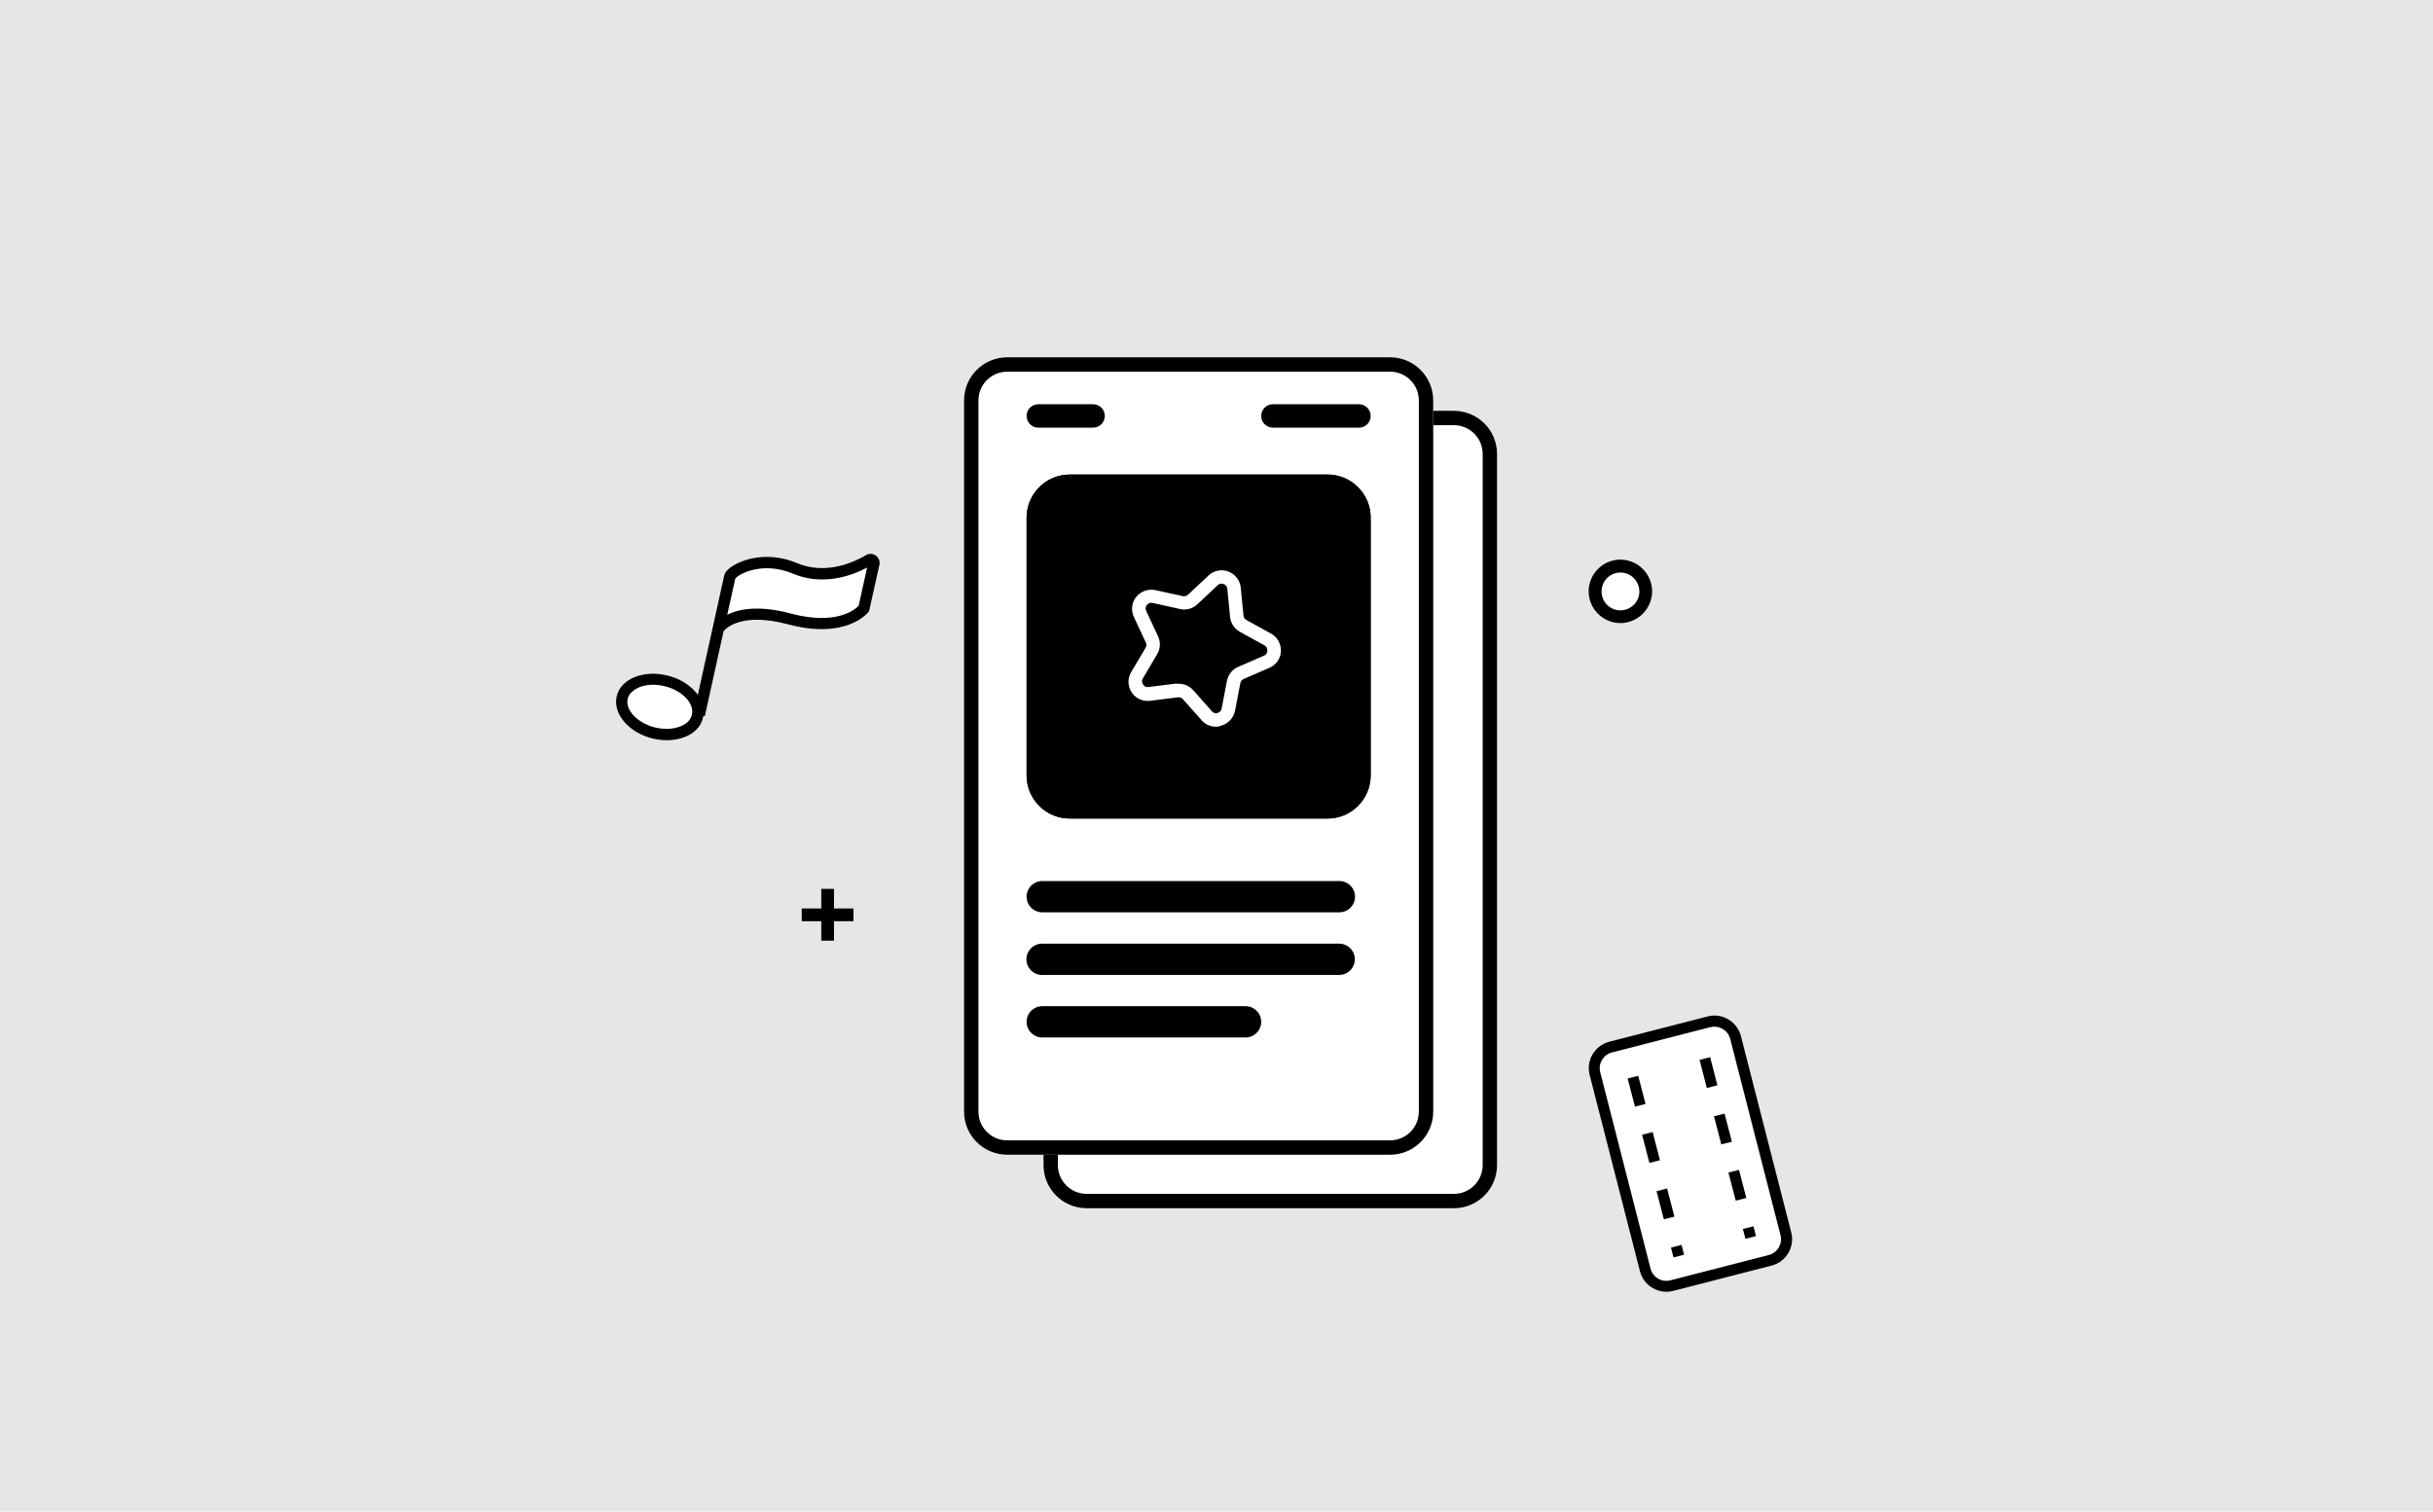 <svg width="354" height="220" viewBox="0 0 354 220" fill="none" xmlns="http://www.w3.org/2000/svg">
<rect width="354" height="220" fill="#E6E6E6"/>
<path d="M151.83 66.064C151.83 62.598 154.64 59.788 158.106 59.788H211.542C215.009 59.788 217.819 62.598 217.819 66.064V169.561C217.819 173.028 215.009 175.838 211.542 175.838H158.106C154.64 175.838 151.83 173.028 151.83 169.561V66.064Z" fill="white"/>
<path fill-rule="evenodd" clip-rule="evenodd" d="M211.542 61.88H158.106C155.795 61.88 153.922 63.753 153.922 66.064V169.561C153.922 171.872 155.795 173.746 158.106 173.746H211.542C213.853 173.746 215.727 171.872 215.727 169.561V66.064C215.727 63.753 213.853 61.88 211.542 61.88ZM158.106 59.788C154.64 59.788 151.83 62.598 151.83 66.064V169.561C151.83 173.028 154.64 175.838 158.106 175.838H211.542C215.009 175.838 217.819 173.028 217.819 169.561V66.064C217.819 62.598 215.009 59.788 211.542 59.788H158.106Z" fill="black"/>
<path d="M140.269 58.277C140.269 54.81 143.079 52 146.545 52H202.257C205.723 52 208.534 54.81 208.534 58.277V161.774C208.534 165.24 205.723 168.05 202.257 168.05H146.545C143.079 168.05 140.269 165.24 140.269 161.774V58.277Z" fill="white"/>
<path fill-rule="evenodd" clip-rule="evenodd" d="M202.257 54.092H146.545C144.234 54.092 142.361 55.966 142.361 58.277V161.774C142.361 164.085 144.234 165.958 146.545 165.958H202.257C204.568 165.958 206.441 164.085 206.441 161.774V58.277C206.441 55.966 204.568 54.092 202.257 54.092ZM146.545 52C143.079 52 140.269 54.81 140.269 58.277V161.774C140.269 165.24 143.079 168.05 146.545 168.05H202.257C205.723 168.05 208.534 165.24 208.534 161.774V58.277C208.534 54.81 205.723 52 202.257 52H146.545Z" fill="black"/>
<path d="M149.37 75.34C149.37 71.873 152.18 69.063 155.647 69.063H193.154C196.621 69.063 199.431 71.873 199.431 75.34V112.847C199.431 116.314 196.621 119.124 193.154 119.124H155.647C152.18 119.124 149.37 116.314 149.37 112.847V75.34Z" fill="black"/>
<path fill-rule="evenodd" clip-rule="evenodd" d="M193.154 71.155H155.647C153.336 71.155 151.462 73.029 151.462 75.34V112.847C151.462 115.158 153.336 117.032 155.647 117.032H193.154C195.465 117.032 197.339 115.158 197.339 112.847V75.34C197.339 73.029 195.465 71.155 193.154 71.155ZM155.647 69.063C152.18 69.063 149.37 71.873 149.37 75.34V112.847C149.37 116.314 152.18 119.124 155.647 119.124H193.154C196.621 119.124 199.431 116.314 199.431 112.847V75.34C199.431 71.873 196.621 69.063 193.154 69.063H155.647Z" fill="black"/>
<path d="M183.503 60.534C183.503 59.592 184.267 58.828 185.21 58.828H197.725C198.667 58.828 199.431 59.592 199.431 60.534C199.431 61.477 198.667 62.241 197.725 62.241H185.21C184.267 62.241 183.503 61.477 183.503 60.534Z" fill="black"/>
<path d="M149.37 130.496C149.37 129.239 150.389 128.22 151.646 128.22H194.88C196.137 128.22 197.156 129.239 197.156 130.496C197.156 131.753 196.137 132.771 194.88 132.771H151.646C150.389 132.771 149.37 131.753 149.37 130.496Z" fill="black"/>
<path d="M149.341 139.61C149.341 138.353 150.36 137.334 151.616 137.334H194.851C196.107 137.334 197.126 138.353 197.126 139.61C197.126 140.866 196.107 141.885 194.851 141.885H151.616C150.36 141.885 149.341 140.866 149.341 139.61Z" fill="black"/>
<path d="M149.37 148.712C149.37 147.455 150.389 146.436 151.646 146.436H181.227C182.484 146.436 183.503 147.455 183.503 148.712C183.503 149.968 182.484 150.987 181.227 150.987H151.646C150.389 150.987 149.37 149.968 149.37 148.712Z" fill="black"/>
<path d="M149.37 60.534C149.37 59.592 150.134 58.828 151.077 58.828H159.041C159.984 58.828 160.748 59.592 160.748 60.534C160.748 61.477 159.984 62.241 159.041 62.241H151.077C150.134 62.241 149.37 61.477 149.37 60.534Z" fill="black"/>
<path d="M101.49 104.189C101.029 106.281 98.184 107.402 95.155 106.676C92.126 105.951 90.037 103.667 90.511 101.557C90.972 99.465 93.817 98.344 96.846 99.069C99.875 99.794 101.951 102.096 101.49 104.189Z" fill="white"/>
<path d="M101.733 105.69C101.259 106.358 100.539 106.904 99.624 107.256C98.276 107.789 96.64 107.87 95.002 107.487C91.521 106.657 89.175 103.916 89.719 101.394C89.989 100.117 90.943 99.085 92.397 98.519C93.745 97.987 95.381 97.906 97.019 98.289C98.658 98.672 100.101 99.487 101.096 100.58C102.171 101.758 102.602 103.101 102.301 104.382C102.192 104.848 102.015 105.293 101.733 105.69ZM91.641 101.027C91.488 101.244 91.371 101.486 91.321 101.751C90.97 103.377 92.812 105.267 95.341 105.879C96.645 106.186 97.933 106.128 98.967 105.725C99.913 105.367 100.523 104.742 100.676 103.981C100.847 103.233 100.554 102.397 99.874 101.638C99.116 100.796 97.961 100.16 96.656 99.853C95.352 99.545 94.064 99.604 93.03 100.007C92.422 100.279 91.936 100.612 91.641 101.027Z" fill="black"/>
<path d="M104.509 91.478C104.509 91.478 106.79 87.919 114.819 90.05C122.848 92.181 125.674 88.521 125.674 88.521L127.133 81.971C127.222 81.571 126.779 81.255 126.431 81.47C124.571 82.599 120.212 84.619 115.669 82.712C110.483 80.536 106.368 83.112 106.176 83.931L101.735 104.023L104.509 91.478Z" fill="white"/>
<path d="M126.454 88.92L126.351 89.065C126.235 89.228 123.111 93.112 114.644 90.857C108.002 89.088 105.687 91.365 105.277 91.863L102.552 104.222L100.937 103.833L105.376 83.744C105.529 82.98 106.592 82.347 107.211 82.025C108.157 81.554 111.603 80.112 115.99 81.963C120.253 83.753 124.416 81.732 126.004 80.791C126.44 80.529 127.008 80.552 127.432 80.856C127.856 81.159 128.063 81.689 127.959 82.188L126.454 88.92ZM105.815 89.463C107.487 88.638 110.391 88.037 115.04 89.283C121.632 91.045 124.378 88.748 124.934 88.162L126.165 82.598C124.018 83.74 119.794 85.336 115.376 83.49C110.779 81.544 107.206 83.714 106.976 84.232L105.815 89.463Z" fill="black"/>
<path d="M121.35 129.363H119.495V136.895H121.35V129.363Z" fill="black"/>
<path d="M124.183 132.214H116.651V134.069H124.183V132.214Z" fill="black"/>
<path d="M235.761 89.742C237.792 89.742 239.439 88.095 239.439 86.064C239.439 84.032 237.792 82.386 235.761 82.386C233.73 82.386 232.083 84.032 232.083 86.064C232.083 88.095 233.73 89.742 235.761 89.742Z" fill="white"/>
<path d="M235.765 90.678C233.228 90.678 231.148 88.598 231.148 86.062C231.148 83.525 233.228 81.445 235.765 81.445C238.301 81.445 240.381 83.525 240.381 86.062C240.381 88.598 238.301 90.678 235.765 90.678ZM235.765 83.322C234.243 83.322 233.025 84.565 233.025 86.087C233.025 87.609 234.268 88.827 235.765 88.827C237.287 88.827 238.53 87.584 238.53 86.087C238.504 84.54 237.287 83.322 235.765 83.322Z" fill="black"/>
<path d="M239.372 184.835L232.05 156.26C231.616 154.57 232.635 152.837 234.324 152.404L248.644 148.721C250.334 148.288 252.067 149.306 252.5 150.996L259.823 179.57C260.256 181.26 259.238 182.993 257.548 183.426L243.228 187.109C241.538 187.543 239.805 186.524 239.372 184.835Z" fill="white"/>
<path d="M242.448 188C241.755 188 241.062 187.805 240.434 187.437C239.524 186.895 238.874 186.029 238.614 185.011L231.292 156.436C230.75 154.313 232.028 152.168 234.151 151.605L248.471 147.922C250.594 147.381 252.739 148.659 253.302 150.782L260.624 179.356C261.166 181.479 259.888 183.646 257.765 184.187L243.445 187.87C243.098 187.957 242.773 188 242.448 188ZM249.446 149.417C249.251 149.417 249.056 149.439 248.861 149.482L234.541 153.165C233.285 153.49 232.505 154.79 232.83 156.046L240.152 184.621C240.304 185.227 240.694 185.747 241.235 186.072C241.777 186.397 242.427 186.484 243.033 186.332L257.353 182.649C258.61 182.324 259.39 181.024 259.065 179.768L251.742 151.193C251.482 150.132 250.507 149.417 249.446 149.417Z" fill="black"/>
<path d="M253.956 180.283L253.588 178.853L255.126 178.464L255.495 179.893L253.956 180.283ZM252.548 174.737L251.487 170.643L253.025 170.253L254.086 174.347L252.548 174.737ZM250.447 166.548L249.385 162.454L250.924 162.064L251.985 166.159L250.447 166.548ZM248.346 158.338L247.284 154.243L248.822 153.854L249.884 157.948L248.346 158.338Z" fill="black"/>
<path d="M243.495 182.995L243.127 181.565L244.665 181.175L245.033 182.605L243.495 182.995ZM242.087 177.449L241.025 173.355L242.564 172.965L243.625 177.059L242.087 177.449ZM239.986 169.239L238.924 165.144L240.462 164.754L241.524 168.849L239.986 169.239ZM237.884 161.05L236.823 156.955L238.361 156.565L239.422 160.66L237.884 161.05Z" fill="black"/>
<path d="M176.92 105.758C176.145 105.758 175.37 105.437 174.836 104.823L172.11 101.75C171.923 101.536 171.656 101.456 171.389 101.483L167.328 101.991C166.259 102.124 165.244 101.643 164.656 100.762C164.068 99.88 164.041 98.731 164.576 97.823L166.687 94.269C166.82 94.029 166.847 93.735 166.713 93.494L164.977 89.781C164.522 88.819 164.656 87.697 165.324 86.868C165.992 86.04 167.061 85.666 168.103 85.88L172.11 86.761C172.377 86.815 172.645 86.735 172.858 86.548L175.851 83.742C176.626 83.021 177.748 82.807 178.736 83.181C179.725 83.555 180.42 84.464 180.526 85.506L180.927 89.594C180.954 89.861 181.114 90.101 181.355 90.235L184.935 92.212C185.87 92.719 186.404 93.708 186.378 94.777C186.324 95.845 185.683 96.754 184.721 97.181L180.954 98.811C180.714 98.918 180.526 99.132 180.473 99.399L179.698 103.433C179.484 104.475 178.736 105.304 177.694 105.597C177.427 105.731 177.16 105.758 176.92 105.758ZM171.523 99.506C172.324 99.506 173.072 99.853 173.607 100.441L176.332 103.513C176.626 103.861 177.026 103.807 177.16 103.754C177.32 103.7 177.668 103.567 177.748 103.113L178.523 99.078C178.71 98.17 179.297 97.422 180.152 97.048L183.92 95.418C184.347 95.231 184.401 94.857 184.401 94.697C184.401 94.536 184.374 94.162 183.973 93.922L180.393 91.945C179.591 91.49 179.057 90.689 178.977 89.781L178.576 85.693C178.523 85.239 178.202 85.051 178.042 84.998C177.881 84.945 177.534 84.838 177.187 85.158L174.194 87.964C173.526 88.578 172.591 88.845 171.71 88.632L167.702 87.75C167.248 87.643 166.98 87.91 166.874 88.044C166.767 88.177 166.58 88.498 166.767 88.899L168.503 92.613C168.877 93.441 168.851 94.403 168.37 95.204L166.286 98.731C166.045 99.132 166.232 99.479 166.313 99.613C166.393 99.746 166.633 100.04 167.087 99.987L171.148 99.479C171.282 99.532 171.416 99.506 171.523 99.506Z" fill="white"/>
</svg>
